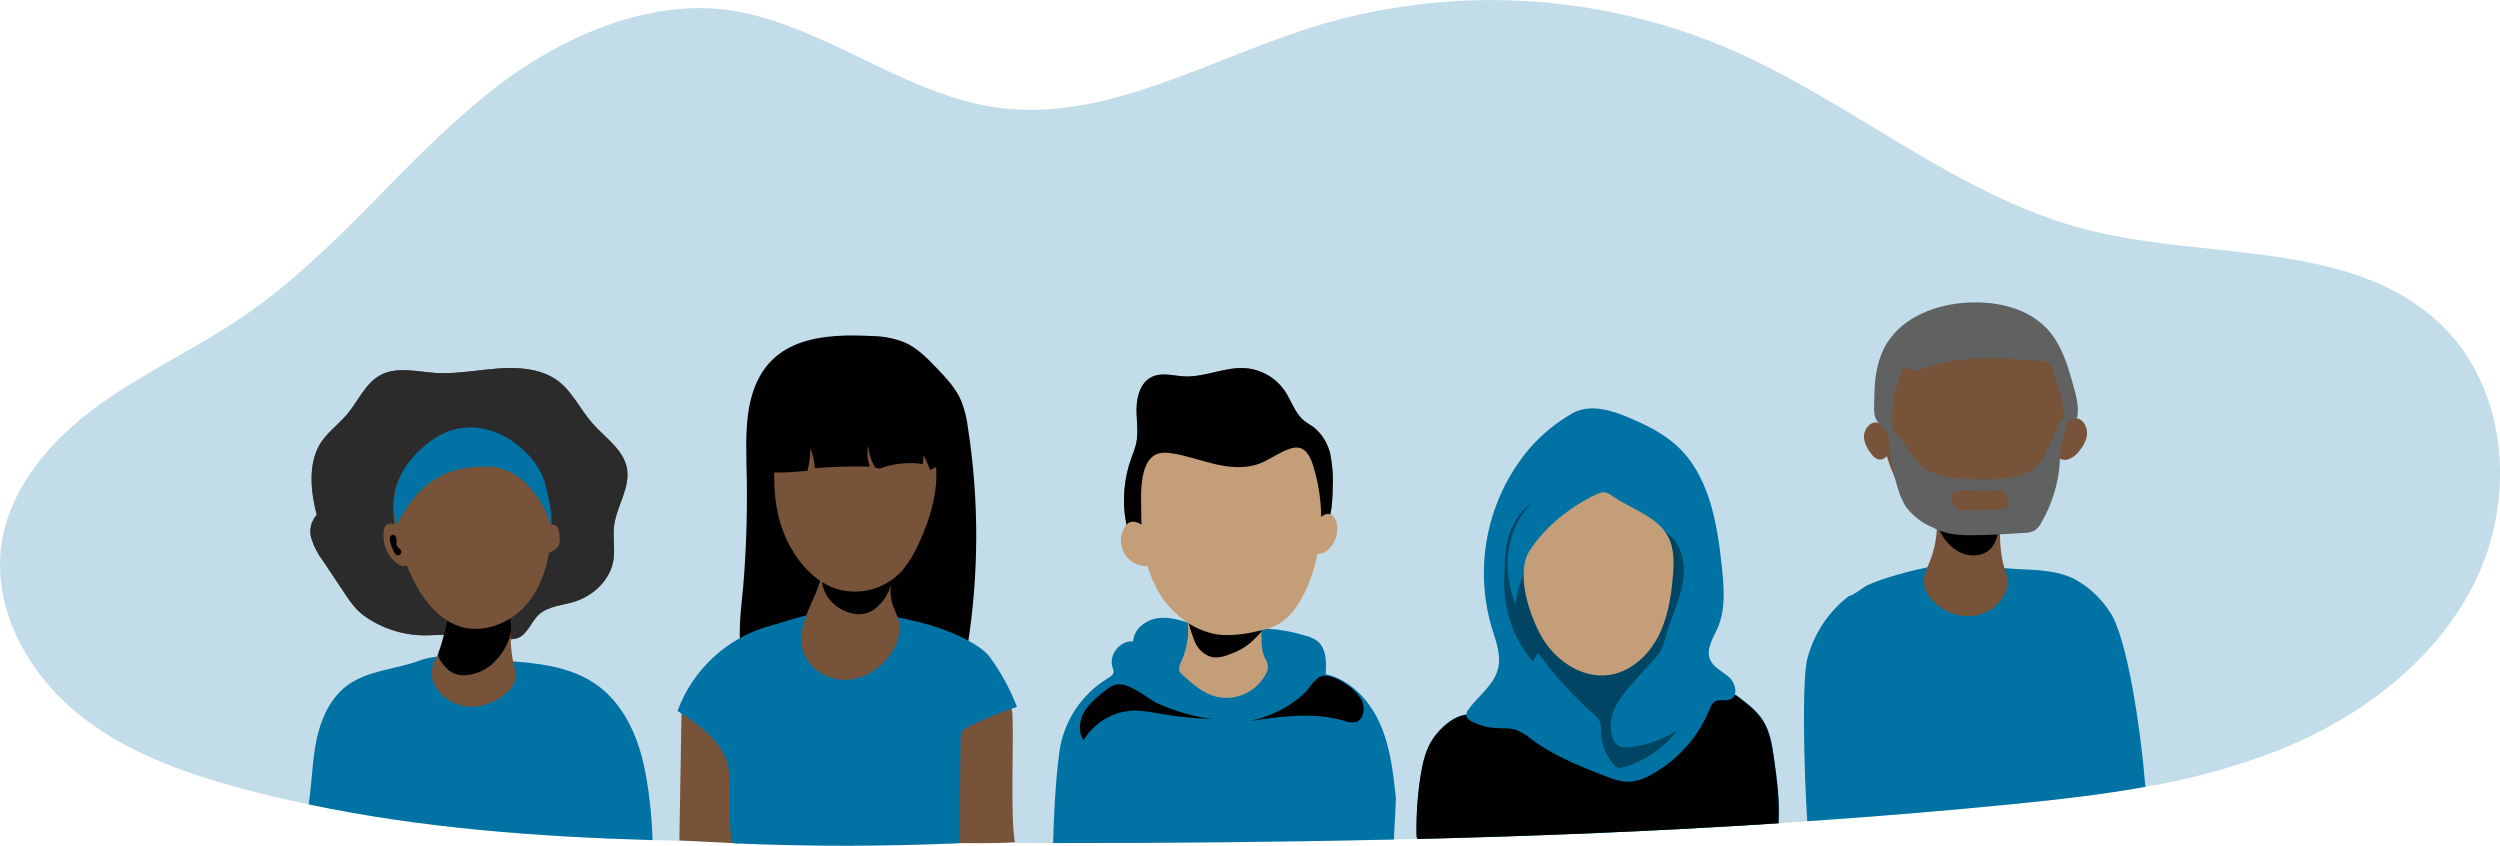 <svg width="538" height="182" viewBox="0 0 538 182" fill="none" xmlns="http://www.w3.org/2000/svg">
<g clip-path="url(#clip0)">
<path opacity="0.24" d="M533.017 124.352C524.811 141.791 508.293 154.271 490.352 161.449C481.09 165.043 471.485 167.684 461.685 169.329C452.486 170.974 443.104 172.06 433.778 172.978C418.86 174.471 403.87 175.709 388.921 176.723C386.849 176.883 384.818 177.042 382.746 177.17C356.942 178.855 331.138 179.901 305.271 180.54H305.087C303.399 180.54 301.679 180.636 299.991 180.667C275.558 181.2 251.114 181.453 226.659 181.426C210.011 181.426 193.382 181.373 176.772 181.266C164.678 181.202 152.583 181.139 140.465 180.795C115.55 180.061 90.706 178.216 66.462 173.106C61.718 172.156 57.007 171.006 52.304 169.769C39.258 166.311 26.148 161.576 15.838 152.809C5.528 144.042 -1.591 130.564 0.312 117.206C2.064 104.886 10.983 94.634 21.061 87.32C31.139 80.006 42.657 74.808 52.872 67.726C72.445 54.288 86.794 34.566 105.375 19.819C120.133 8.065 140.657 -1.341 159.902 2.7C178.043 6.508 193.601 19.116 211.894 22.709C235.89 27.404 258.95 13.239 282.282 5.87C311.878 -3.313 343.786 -1.645 372.26 10.572C398.887 22.134 421.603 42.623 449.791 49.609C475.819 56.053 507.062 51.541 525.962 70.504C539.536 84.174 541.296 106.882 533.017 124.352Z" fill="#0072A3"/>
<path d="M218.42 181.225C213.549 181.576 209.038 181.409 204.143 181.449C204.431 177.672 205.654 160.856 205.934 157.08C206.054 155.483 206.262 153.694 207.494 152.656C208.246 152.105 209.128 151.756 210.054 151.642C211.933 151.291 214.405 150.844 216.301 151.275C217.9 151.642 217.844 153.04 217.9 154.421C218.148 158.94 217.428 176.818 218.42 181.225Z" fill="#775339"/>
<path d="M146.663 153.432L146.199 180.867L158.821 181.497C158.821 181.497 158.629 160.155 154.606 157.057C152.283 155.237 149.561 153.995 146.663 153.432Z" fill="#775339"/>
<path d="M162.157 84.022C160.405 89.084 160.557 94.569 160.637 99.919C160.895 108.628 160.668 117.345 159.957 126.028C159.517 130.691 158.845 135.386 159.413 140.025C159.981 144.664 161.989 149.383 165.812 152.002C168.548 153.871 171.923 154.541 175.219 154.893C178.587 155.215 181.97 155.356 185.353 155.316C188.982 155.445 192.613 155.096 196.151 154.278C199.655 153.336 203.022 151.451 205.102 148.489C207.021 145.75 207.701 142.349 208.221 139.043C210.683 123.473 210.71 107.616 208.301 92.038C208.064 90.006 207.559 88.013 206.797 86.114C205.63 83.479 203.598 81.323 201.606 79.239C199.615 77.155 197.367 74.816 194.607 73.65C192.388 72.787 190.03 72.335 187.649 72.316C177.218 71.757 166.06 72.668 162.157 84.022Z" fill="#010101"/>
<path d="M203.574 121.109L202.502 123.377C202.124 121.453 202.032 119.483 202.23 117.532L202.614 110.306C202.912 107.153 202.821 103.975 202.342 100.845C201.726 97.739 200.255 94.688 197.703 92.812C194.432 90.417 190.048 90.281 185.977 90.305C182.218 90.305 178.178 90.481 175.171 92.7C173.572 94.034 172.218 95.636 171.172 97.435C169.855 99.212 168.844 101.195 168.18 103.304C167.853 104.766 167.705 106.262 167.74 107.759C167.62 115.408 168.012 123.201 165.924 130.571C165.236 132.966 164.325 135.362 164.029 137.885C163.941 138.316 164.021 138.764 164.253 139.138C164.517 139.395 164.856 139.563 165.22 139.618C168.123 140.276 171.06 140.766 174.019 141.087L189.816 143.115C191.561 143.433 193.344 143.482 195.104 143.258C196.311 143.051 197.503 142.58 198.679 142.364C202.678 141.638 204.814 139.514 204.214 135.402C203.63 130.661 203.416 125.883 203.574 121.109Z" fill="url(#paint0_linear)"/>
<path d="M165.805 134.636C161.245 135.88 157.05 138.197 153.571 141.392C150.092 144.587 147.43 148.568 145.809 153.001C150.864 156.194 156.463 160.259 156.871 166.223C156.927 166.966 156.951 180.803 157.551 181.234C157.927 181.449 158.357 181.552 158.79 181.529C174.676 182.184 190.564 182.16 206.455 181.458C206.551 178.264 206.639 162.047 206.727 158.829C206.704 158.362 206.794 157.897 206.991 157.472C207.309 157.018 207.754 156.668 208.27 156.466C211.674 154.739 215.21 153.287 218.845 152.122C217.368 148.25 215.368 144.596 212.902 141.263C210.614 138.165 198.568 131.498 178.659 131.738C174.156 131.786 170.157 133.486 165.805 134.636Z" fill="#0072A3"/>
<path d="M140.434 180.794C115.518 180.06 90.674 178.215 66.43 173.105C67.03 169.113 67.158 165.073 67.766 161.128C68.565 155.986 70.501 150.684 74.668 147.555C79.22 144.185 85.139 144.089 90.29 142.157C95.697 140.153 102.288 141.774 108.015 142.157C115.174 142.628 122.74 143.267 128.532 147.459C132.531 150.349 135.314 154.733 137.026 159.372C138.738 164.011 139.426 168.953 139.986 173.88C140.05 174.183 140.37 178.311 140.434 180.794Z" fill="#0072A3"/>
<path d="M92.896 136.687C88.245 136.973 83.619 135.819 79.65 133.382C78.636 132.775 77.699 132.048 76.859 131.218C75.893 130.175 75.028 129.045 74.275 127.84L69.476 120.654C68.381 119.211 67.545 117.591 67.004 115.863C66.746 114.991 66.718 114.067 66.921 113.181C67.124 112.294 67.552 111.475 68.164 110.801C66.916 106.074 66.292 100.19 68.66 95.91C70.148 93.211 72.835 91.391 74.811 89.019C77.147 86.201 78.634 82.472 81.858 80.731C85.385 78.831 89.689 79.989 93.688 80.252C100.807 80.707 108.038 78.136 114.996 79.717C116.669 80.071 118.259 80.737 119.684 81.681C123.075 84.013 124.811 88.069 127.53 91.143C130.25 94.217 134.137 96.732 134.905 100.725C135.705 104.964 132.65 108.949 132.138 113.236C131.842 115.672 132.394 118.155 132.002 120.574C131.306 124.854 127.65 128.271 123.499 129.517C120.875 130.315 117.9 130.443 115.892 132.32C114.229 133.917 113.493 136.567 111.317 137.342C110.456 137.579 109.555 137.641 108.669 137.526C103.686 137.206 97.895 136.368 92.896 136.687Z" fill="#606161"/>
<path d="M92.896 136.687C88.245 136.973 83.619 135.819 79.65 133.382C78.636 132.775 77.699 132.048 76.859 131.218C75.893 130.175 75.028 129.045 74.275 127.84L69.476 120.654C68.381 119.211 67.545 117.591 67.004 115.863C66.746 114.991 66.718 114.067 66.921 113.181C67.124 112.294 67.552 111.475 68.164 110.801C66.916 106.074 66.292 100.19 68.66 95.91C70.148 93.211 72.835 91.391 74.811 89.019C77.147 86.201 78.634 82.472 81.858 80.731C85.385 78.831 89.689 79.989 93.688 80.252C100.807 80.707 108.038 78.136 114.996 79.717C116.669 80.071 118.259 80.737 119.684 81.681C123.075 84.013 124.811 88.069 127.53 91.143C130.25 94.217 134.137 96.732 134.905 100.725C135.705 104.964 132.65 108.949 132.138 113.236C131.842 115.672 132.394 118.155 132.002 120.574C131.306 124.854 127.65 128.271 123.499 129.517C120.875 130.315 117.9 130.443 115.892 132.32C114.229 133.917 113.493 136.567 111.317 137.342C110.456 137.579 109.555 137.641 108.669 137.526C103.686 137.206 97.895 136.368 92.896 136.687Z" fill="#2B2B2B"/>
<path d="M93.97 141.35C93.479 142.232 93.123 143.182 92.914 144.169C92.783 145.37 93.041 146.581 93.65 147.626C94.394 148.907 95.445 149.983 96.708 150.758C97.972 151.532 99.408 151.982 100.889 152.065C103.875 152.183 106.787 151.118 108.991 149.103C109.944 148.353 110.619 147.308 110.911 146.133C110.999 145.101 110.885 144.063 110.575 143.075C110.104 141.011 109.878 138.899 109.903 136.783C109.903 135.186 110.063 133.421 109.247 131.992C108.327 130.395 106.456 129.709 104.68 129.357C102.192 128.878 97.601 128.136 96.753 131.305C95.826 134.763 95.522 138.06 93.97 141.35Z" fill="#775339"/>
<path d="M94.385 141.279C94.421 141.447 94.478 141.61 94.552 141.766C95.081 142.704 95.768 143.544 96.584 144.249C97.632 145.06 98.952 145.438 100.272 145.303C102.571 145.123 104.729 144.122 106.351 142.484C108.886 140.009 111.262 135.474 109.246 132.017C108.326 130.42 106.455 129.733 104.679 129.382C102.191 128.903 97.6 128.16 96.752 131.33C96.056 133.909 95.688 136.568 94.848 139.107C94.569 139.977 94.225 140.536 94.385 141.279Z" fill="url(#paint1_linear)"/>
<path d="M85.371 112.91C84.571 112.559 83.411 112.495 82.9 113.237C82.745 113.502 82.646 113.795 82.612 114.1C82.148 117.006 83.459 120.256 86.075 121.613C86.332 121.772 86.629 121.855 86.931 121.853C87.635 121.789 88.003 120.998 88.147 120.312C88.794 117.365 88.411 114.155 85.371 112.91Z" fill="#775339"/>
<path d="M117.052 114.347C117.326 113.899 117.685 113.509 118.108 113.197C118.322 113.044 118.574 112.952 118.837 112.934C119.1 112.916 119.363 112.971 119.596 113.094C119.805 113.275 119.976 113.497 120.1 113.745C120.223 113.993 120.297 114.263 120.316 114.539C120.508 115.585 120.66 116.767 120.052 117.653C119.724 118.091 119.292 118.442 118.796 118.675C118.572 118.824 118.322 118.927 118.058 118.977C117.794 119.028 117.523 119.026 117.26 118.97C116.8 118.765 116.441 118.386 116.26 117.916C116.104 117.628 116.011 117.309 115.988 116.982C116.119 116.029 116.485 115.124 117.052 114.347Z" fill="#775339"/>
<path d="M88.833 124.551C91.089 129.214 94.632 133.734 99.655 135.011C104.678 136.289 110.398 133.742 113.709 129.606C117.02 125.47 118.34 120.024 118.564 114.754C118.82 108.758 117.524 102.226 113.021 98.242C109.989 95.705 106.12 94.384 102.167 94.537C98.224 94.723 94.384 95.851 90.969 97.827C81.026 103.241 84.834 116.287 88.833 124.551Z" fill="#775339"/>
<path d="M85.371 112.909C85.371 112.909 81.547 103.256 92.505 95.048C103.464 86.84 115.518 96.876 117.349 104.166C119.181 111.456 118.613 112.997 118.613 112.997C118.613 112.997 114.91 100.597 104.959 100.414C95.009 100.23 89.69 104.598 85.371 112.909Z" fill="#0072A3"/>
<path d="M85.307 117.07C85.307 116.678 85.387 116.271 85.307 115.896C85.227 115.521 85.003 115.098 84.611 115.058C84.455 115.067 84.306 115.124 84.184 115.221C84.062 115.318 83.974 115.451 83.931 115.601C83.841 115.9 83.841 116.219 83.931 116.519C84.126 117.262 84.394 117.984 84.731 118.675C84.883 119.002 85.059 119.377 85.411 119.473C85.54 119.51 85.677 119.511 85.808 119.476C85.938 119.441 86.056 119.372 86.15 119.275C86.243 119.178 86.309 119.058 86.339 118.927C86.37 118.796 86.364 118.659 86.322 118.531C86.171 118.004 85.371 117.916 85.307 117.07Z" fill="url(#paint2_linear)"/>
<path d="M119.164 115.393C119.117 115.283 119.092 115.165 119.092 115.046C119.092 114.926 119.117 114.808 119.164 114.699C119.304 114.504 119.513 114.37 119.748 114.323C119.831 114.52 119.867 114.733 119.852 114.946C119.852 115.425 119.852 115.896 119.852 116.375C119.862 116.591 119.835 116.807 119.772 117.014C119.723 117.158 119.644 117.29 119.541 117.401C119.437 117.512 119.312 117.601 119.172 117.661C118.94 117.765 118.604 117.741 118.5 117.501C118.316 117.086 118.764 116.759 119.02 116.535C119.396 116.192 119.324 115.88 119.164 115.393Z" fill="url(#paint3_linear)"/>
<path d="M175.06 128.791C173.516 132.217 171.789 135.913 172.66 139.57C173.596 143.563 177.684 146.317 181.763 146.309C185.842 146.301 189.682 143.818 191.889 140.393C193.24 138.53 193.813 136.217 193.489 133.941C193.161 132.344 192.241 130.971 191.889 129.414C191.089 126.164 192.689 122.571 191.449 119.465C190.449 116.934 187.81 115.425 185.178 114.675C183.623 114.183 181.962 114.13 180.379 114.523C177.46 115.409 177.004 117.517 177.18 120.112C177.308 123.194 176.3 126.029 175.06 128.791Z" fill="#775339"/>
<path d="M178.155 128.528C179.323 130.215 181.066 131.421 183.058 131.921C184.056 132.243 185.124 132.285 186.144 132.041C187.164 131.797 188.097 131.278 188.841 130.54C189.849 129.633 190.655 128.524 191.206 127.286C191.757 126.048 192.041 124.709 192.041 123.354C192.086 122.422 191.803 121.504 191.241 120.759C190.758 120.268 190.158 119.908 189.497 119.713C187.748 119.12 185.888 118.927 184.054 119.146C182.219 119.366 180.458 119.994 178.899 120.982C176.139 122.699 176.467 125.997 178.155 128.528Z" fill="url(#paint4_linear)"/>
<path d="M170.22 117.932C172.491 121.924 175.883 125.445 180.194 126.779C182.671 127.491 185.3 127.489 187.777 126.774C190.253 126.059 192.477 124.66 194.192 122.739C195.649 120.977 196.842 119.013 197.735 116.91C199.831 112.383 201.431 107.52 201.511 102.538C201.591 97.555 200.007 92.405 196.511 89.012C193.902 86.63 190.652 85.062 187.161 84.501C182.618 83.654 177.73 84.093 173.675 86.441C171.174 87.887 169.139 90.017 167.812 92.581C166.492 95.16 166.732 97.196 166.644 99.919C166.428 106.362 166.996 112.247 170.22 117.932Z" fill="#775339"/>
<path d="M164.437 100.422C164.409 100.698 164.465 100.976 164.597 101.22C164.76 101.394 164.963 101.527 165.189 101.608C165.414 101.688 165.655 101.714 165.892 101.684C168.53 101.728 171.167 101.6 173.787 101.3C174.171 99.715 174.38 98.092 174.411 96.462C174.955 97.834 175.274 99.284 175.355 100.757C179.288 100.414 183.238 100.302 187.185 100.422C186.681 98.977 186.554 97.427 186.817 95.919C186.93 97.338 187.321 98.722 187.969 99.991C188.077 100.262 188.26 100.498 188.497 100.67C188.743 100.768 189.007 100.813 189.272 100.801C189.537 100.788 189.797 100.719 190.032 100.598C192.788 99.686 195.72 99.434 198.591 99.863L198.743 97.979C199.325 99.005 199.8 100.089 200.159 101.212C200.694 100.826 201.303 100.552 201.948 100.406C202.593 100.261 203.26 100.247 203.91 100.366L202.814 93.819C202.743 92.195 202.278 90.612 201.459 89.208C200.639 87.803 199.491 86.618 198.111 85.754C196.428 84.285 194.595 82.998 192.64 81.914C189.238 80.271 185.412 79.713 181.682 80.317C177.958 80.929 174.411 82.338 171.284 84.445C170.109 85.142 169.08 86.058 168.252 87.144C167.452 88.261 167.452 89.491 166.932 90.689C165.588 93.923 164.437 96.845 164.437 100.422Z" fill="#010101"/>
<path d="M382.745 177.169C356.941 178.854 331.105 179.9 305.237 180.539C305.145 180.487 305.07 180.409 305.021 180.315C304.915 180.096 304.86 179.856 304.861 179.613C304.792 175.361 305.089 171.11 305.749 166.909C306.197 164.178 306.797 161.384 308.293 159.068C309.789 156.753 312.908 153.854 315.899 153.703C319.019 153.575 322.298 154.333 325.498 154.302C329.321 154.302 333.137 153.95 336.952 153.575C344.463 152.84 351.91 151.667 359.452 151.219C362.5 151.06 365.619 150.964 368.515 149.918C369.883 149.415 371.346 148.68 372.746 149.159C373.299 149.372 373.815 149.671 374.274 150.046C376.218 151.539 378.185 153.032 379.457 155.1C380.921 157.447 381.369 160.242 381.753 162.973C382.425 167.676 383.064 172.434 382.745 177.169Z" fill="#0072A3"/>
<path d="M382.713 177.169C356.909 178.854 331.105 179.9 305.237 180.539H305.053C305.053 180.539 304.989 180.539 304.957 180.443C304.853 180.224 304.809 179.982 304.829 179.741C304.75 175.489 305.036 171.239 305.685 167.037C306.133 164.274 306.733 161.512 308.261 159.164C309.789 156.817 312.844 153.95 315.836 153.823C318.955 153.671 322.235 154.429 325.434 154.398C329.257 154.398 333.073 154.078 336.888 153.703C344.399 152.904 351.878 151.795 359.388 151.308C362.436 151.116 365.587 151.052 368.451 150.006C369.819 149.495 371.315 148.768 372.682 149.208C373.237 149.432 373.752 149.742 374.21 150.126C376.154 151.587 378.121 153.112 379.401 155.172C380.857 157.496 381.305 160.29 381.721 163.021C382.361 167.74 383.001 172.467 382.713 177.169Z" fill="url(#paint5_linear)"/>
<path d="M328.867 96.845C324.538 102.079 321.558 108.292 320.187 114.941C318.817 121.589 319.097 128.471 321.004 134.987C321.884 137.893 323.108 140.919 322.388 143.874C321.532 147.395 318.204 149.679 316.061 152.609C315.727 152.985 315.545 153.472 315.549 153.974C315.621 154.613 316.237 155.036 316.813 155.324C318.353 156.099 320.034 156.558 321.756 156.673C323.3 156.777 324.891 156.601 326.355 157.104C327.545 157.605 328.649 158.29 329.627 159.132C334.218 162.55 339.609 164.721 344.928 166.821C346.832 167.58 348.815 168.346 350.863 168.211C352.467 168.037 354.012 167.514 355.39 166.678C361.032 163.572 365.442 158.637 367.892 152.689C368.081 151.999 368.488 151.389 369.052 150.948C370.028 150.373 371.332 150.948 372.372 150.525C374.139 149.766 373.523 146.996 372.1 145.734C370.676 144.473 368.668 143.618 367.972 141.838C367.116 139.634 368.684 137.326 369.628 135.163C371.388 131.13 371.02 126.531 370.564 122.156C369.564 112.63 367.86 102.306 360.774 95.855C357.91 93.26 354.375 91.519 350.831 89.994C347.112 88.397 342.361 86.8 338.521 88.868C334.852 90.93 331.582 93.632 328.867 96.845Z" fill="#0072A3"/>
<path d="M326.291 130.436C323.091 122.859 323.891 113.852 329.786 108.079C327.659 109.444 325.267 112.686 324.403 116.423C323.771 119.122 323.771 122.395 323.707 125.166C323.595 131.442 325.776 137.544 329.842 142.333L330.962 140.472C334.495 145.326 338.542 149.786 343.032 153.775C343.552 154.169 343.978 154.674 344.28 155.252C344.489 155.915 344.57 156.611 344.52 157.304C344.558 159.937 345.508 162.476 347.207 164.49C347.451 164.819 347.784 165.071 348.167 165.217C348.563 165.292 348.972 165.259 349.351 165.121C353.994 163.788 358.078 160.986 360.989 157.136C357.908 159.145 354.394 160.396 350.735 160.785C349.955 160.933 349.148 160.85 348.415 160.546C347.673 160.086 347.139 159.356 346.927 158.51C346.312 156.292 346.599 153.921 347.727 151.914C348.844 149.93 350.219 148.102 351.815 146.477L355.686 142.189C356.354 141.504 356.939 140.743 357.43 139.922C357.912 138.9 358.282 137.829 358.534 136.728C359.333 133.933 360.517 131.258 361.365 128.48C362.213 125.701 362.709 122.715 362.045 119.88C361.381 117.046 359.349 114.411 356.542 113.644C355.356 113.379 354.139 113.285 352.926 113.365L341.304 113.541C339.639 113.463 337.974 113.693 336.393 114.219C333.714 115.313 330.626 118.571 328.858 120.822C328.119 121.849 327.657 123.048 327.515 124.304C327.211 125.509 325.811 129.302 326.291 130.436Z" fill="url(#paint6_linear)"/>
<path d="M343.44 106.434C344.01 106.109 344.656 105.943 345.312 105.955C346.024 106.101 346.687 106.426 347.24 106.897C351.327 109.699 356.774 111.192 359.038 115.608C360.35 118.179 360.254 121.197 360.006 124.096C359.606 128.647 358.854 133.262 356.686 137.278C354.519 141.294 350.719 144.664 346.192 145.263C340.257 146.061 334.49 141.989 331.594 136.743C329.107 132.264 326.131 123.377 329.123 118.586C332.378 113.436 337.977 109.005 343.44 106.434Z" fill="#C39E78"/>
<path d="M355.087 109.963C356.078 110.714 360.806 115.8 361.941 116.351C363.077 116.902 363.885 97.02 349.144 90.593C348.136 90.154 346.84 89.635 346.112 90.465C345.56 91.088 345.76 92.062 345.944 92.86C346.417 95.036 346.671 97.254 346.704 99.48C346.752 101.124 346.208 103.616 347.016 105.069C348.448 107.616 352.807 108.255 355.087 109.963Z" fill="url(#paint7_linear)"/>
<path d="M299.959 180.667C275.526 181.199 251.082 181.452 226.627 181.425C226.779 175.964 227.067 168.882 227.963 161.895C228.406 158.62 229.579 155.485 231.395 152.722C233.211 149.958 235.624 147.636 238.457 145.926C238.969 145.638 239.513 145.287 239.633 144.72C239.644 144.315 239.559 143.913 239.385 143.547C238.585 140.912 241.033 137.798 243.84 138.021C243.992 135.442 246.448 133.478 248.991 133.063C254.174 132.264 258.854 136.177 264.189 135.889C267.18 135.762 270.14 135.163 273.131 135.314C275.712 135.511 278.263 135.99 280.738 136.744C281.694 136.953 282.601 137.344 283.41 137.893C285.473 139.45 285.473 142.524 285.281 145.08C290.664 146.285 294.768 150.765 296.991 155.779C299.215 160.793 299.823 166.326 300.399 171.748C300.407 172.083 300.183 176.69 299.959 180.667Z" fill="#0072A3"/>
<path d="M249.526 139.347C248.822 138.301 248.206 136.824 249.046 135.882C249.678 135.179 250.758 135.211 251.694 135.299L274.674 137.423C275.238 137.416 275.787 137.599 276.234 137.942C276.504 138.291 276.637 138.727 276.609 139.168C276.581 139.608 276.394 140.024 276.082 140.337C275.449 140.936 274.757 141.471 274.018 141.934C272.61 143.052 271.73 144.808 270.115 145.599C269.009 146.033 267.821 146.216 266.635 146.134H258.389C256.525 146.134 254.829 145.942 253.589 144.465C252.238 142.804 250.742 141.119 249.526 139.347Z" fill="url(#paint8_linear)"/>
<path d="M243.448 98.625C243.844 97.649 244.186 96.653 244.472 95.639C245.072 93.084 244.536 90.409 244.592 87.782C244.648 85.155 245.544 82.193 247.928 81.091C250.047 80.093 252.527 80.884 254.862 81.003C259.318 81.219 263.661 78.895 268.076 79.239C269.753 79.379 271.377 79.891 272.832 80.736C274.286 81.581 275.533 82.739 276.483 84.125C277.923 86.265 278.659 88.956 280.674 90.569C281.29 91.064 282.002 91.431 282.642 91.894C284.585 93.454 285.902 95.658 286.353 98.106C286.786 100.535 286.929 103.006 286.777 105.468C286.705 108.574 286.545 111.936 284.578 114.339C282.61 116.742 279.219 117.605 276.083 118.108C267.728 119.448 259.227 119.626 250.823 118.635C246.64 118.14 243.2 117.038 242.353 112.614C241.463 107.937 241.841 103.108 243.448 98.625Z" fill="#606161"/>
<path d="M243.448 98.625C243.844 97.649 244.186 96.653 244.472 95.639C245.072 93.084 244.536 90.409 244.592 87.782C244.648 85.155 245.544 82.193 247.928 81.091C250.047 80.093 252.527 80.884 254.862 81.003C259.318 81.219 263.661 78.895 268.076 79.239C269.753 79.379 271.377 79.891 272.832 80.736C274.286 81.581 275.533 82.739 276.483 84.125C277.923 86.265 278.659 88.956 280.674 90.569C281.29 91.064 282.002 91.431 282.642 91.894C284.585 93.454 285.902 95.658 286.353 98.106C286.786 100.535 286.929 103.006 286.777 105.468C286.705 108.574 286.545 111.936 284.578 114.339C282.61 116.742 279.219 117.605 276.083 118.108C267.728 119.448 259.227 119.626 250.823 118.635C246.64 118.14 243.2 117.038 242.353 112.614C241.463 107.937 241.841 103.108 243.448 98.625Z" fill="url(#paint9_linear)"/>
<path d="M254.182 142.453C253.814 143.002 253.668 143.669 253.774 144.321C253.931 144.684 254.175 145.002 254.486 145.247C256.621 147.22 258.925 149.24 261.748 149.934C263.889 150.428 266.134 150.175 268.109 149.216C270.085 148.257 271.671 146.65 272.603 144.665C272.759 144.335 272.859 143.981 272.899 143.619C272.809 142.814 272.535 142.041 272.099 141.359C271.387 139.698 271.499 137.822 271.451 136.009C271.403 134.197 271.091 132.249 269.795 130.995C268.568 129.975 267.007 129.444 265.412 129.502C263.244 129.43 256.949 129.821 255.973 132.113C255.406 133.462 255.821 135.882 255.597 137.383C255.38 139.133 254.903 140.842 254.182 142.453Z" fill="#C39E78"/>
<path d="M255.694 133.693C256.073 135.213 256.559 136.705 257.15 138.156C257.451 138.884 257.901 139.54 258.471 140.083C259.041 140.626 259.719 141.044 260.461 141.31C261.989 141.749 263.613 141.238 265.084 140.64C266.083 140.259 267.04 139.777 267.94 139.202C268.892 138.534 269.769 137.766 270.556 136.911C271.335 136.158 271.996 135.291 272.515 134.34C272.779 133.891 272.95 133.394 273.017 132.878C273.085 132.362 273.048 131.838 272.908 131.336C272.769 130.835 272.53 130.367 272.205 129.96C271.881 129.553 271.477 129.215 271.019 128.966C270.15 128.467 269.212 128.096 268.236 127.864C266.124 127.258 263.929 126.988 261.733 127.066C260.037 127.154 257.302 127.489 256.046 128.782C254.79 130.076 255.23 132.216 255.694 133.693Z" fill="url(#paint10_linear)"/>
<path d="M242.344 112.998C241.776 113.745 241.409 114.626 241.277 115.555C241.145 116.484 241.254 117.432 241.592 118.308C241.93 119.184 242.487 119.959 243.209 120.559C243.931 121.16 244.796 121.567 245.72 121.741C246.099 121.854 246.502 121.862 246.885 121.763C247.269 121.665 247.618 121.464 247.895 121.182C248.072 120.924 248.187 120.629 248.231 120.319C248.408 118.163 247.937 116.003 246.879 114.115C246.048 112.694 243.504 111.441 242.344 112.998Z" fill="#C39E78"/>
<path d="M285.985 110.602C286.969 110.753 287.529 111.823 287.705 112.798C287.884 113.853 287.78 114.938 287.403 115.94C287.027 116.943 286.391 117.828 285.561 118.506C285.192 118.821 284.749 119.038 284.273 119.137C284.036 119.183 283.79 119.175 283.556 119.113C283.322 119.051 283.105 118.936 282.922 118.778C282.568 118.346 282.381 117.802 282.394 117.245C282.29 115.856 282.186 114.003 282.962 112.766C283.538 111.847 284.793 110.426 285.985 110.602Z" fill="#C39E78"/>
<path d="M245.609 111.296C245.569 116.958 246.553 122.746 249.464 127.601C252.376 132.456 257.463 136.232 263.062 136.655C265.561 136.732 268.059 136.464 270.485 135.857C271.775 135.637 273.036 135.273 274.244 134.771C277.548 133.278 279.683 129.98 281.147 126.707C284.848 118.239 285.326 108.713 282.491 99.918C281.995 98.385 281.155 96.677 279.571 96.357C278.931 96.261 278.276 96.327 277.668 96.549C275.268 97.3 273.204 98.992 270.813 99.847C267.797 100.925 264.414 100.581 261.334 99.847C258.255 99.112 255.183 97.986 252.008 97.531C251.069 97.343 250.1 97.376 249.176 97.627C244.753 99.152 245.633 107.727 245.609 111.296Z" fill="#C39E78"/>
<path d="M260.822 154.732C257.066 154.622 253.324 154.243 249.623 153.599C247.839 153.214 246.024 152.987 244.2 152.92C241.97 152.959 239.787 153.567 237.858 154.685C235.929 155.803 234.318 157.394 233.178 159.308C231.954 157.535 232.25 155.044 233.338 153.183C234.426 151.323 236.17 149.942 237.865 148.608C238.464 148.069 239.162 147.652 239.921 147.379C242.848 146.54 246.632 150.229 249.143 151.371C252.847 153.064 256.783 154.197 260.822 154.732Z" fill="url(#paint11_linear)"/>
<path d="M269.027 155.132C275.778 154.166 282.777 153.208 289.32 155.132C290.174 155.512 291.135 155.577 292.032 155.316C292.494 155.081 292.867 154.703 293.095 154.238C293.373 153.608 293.492 152.92 293.441 152.234C293.391 151.548 293.174 150.884 292.808 150.302C292.063 149.145 291.078 148.162 289.92 147.419C288.528 146.437 285.921 144.832 284.113 145.631C282.745 146.237 281.537 148.481 280.362 149.511C277.136 152.335 273.23 154.272 269.027 155.132Z" fill="url(#paint12_linear)"/>
<path d="M461.684 169.329C452.486 170.974 443.103 172.06 433.777 172.978C418.859 174.471 403.87 175.709 388.92 176.723C388.248 166.59 387.712 145.886 388.984 141.591C390.402 136.285 393.534 131.596 397.895 128.248C398.695 128.248 400.974 126.38 401.806 125.965C403.276 125.309 404.785 124.746 406.325 124.28C409.07 123.401 411.864 122.681 414.692 122.124C420.987 120.823 428.434 122.22 434.865 122.499C438.808 122.659 442.863 122.851 446.415 124.599C449.498 126.279 452.111 128.703 454.014 131.65C457.677 136.864 460.636 156.37 461.684 169.329Z" fill="#0072A3"/>
<path d="M415.237 120.982C414.677 122.339 413.965 123.705 413.997 125.174C414.11 126.706 414.782 128.143 415.885 129.214C416.969 130.396 418.312 131.313 419.809 131.893C421.305 132.474 422.916 132.701 424.515 132.559C426.112 132.38 427.631 131.776 428.913 130.809C430.195 129.843 431.193 128.55 431.802 127.066C432.019 126.544 432.136 125.986 432.146 125.421C432.089 124.702 431.928 123.994 431.666 123.321C430.69 120.308 430.275 117.142 430.442 113.979C430.546 112.007 430.722 109.66 429.155 108.454C428.673 108.113 428.13 107.869 427.555 107.735C424.792 106.949 421.863 106.949 419.1 107.735C415.965 108.622 416.845 110.291 416.829 112.933C416.815 115.693 416.275 118.424 415.237 120.982Z" fill="#775339"/>
<path d="M422.06 118.994C424.067 119.833 426.603 119.753 428.195 118.276C429.786 116.799 430.026 114.579 430.242 112.503L430.538 109.636C430.581 109.503 430.588 109.36 430.558 109.223C430.527 109.086 430.462 108.959 430.367 108.855C430.272 108.751 430.151 108.675 430.017 108.632C429.883 108.59 429.74 108.584 429.602 108.614C427.127 108.342 424.633 108.28 422.148 108.431C420.492 108.527 418.148 108.431 417.268 110.163C415.717 113.405 419.268 117.829 422.06 118.994Z" fill="url(#paint13_linear)"/>
<path d="M407.437 101.971C408.422 104.404 409.794 106.664 411.5 108.662C415.7 113.253 422.698 114.794 428.69 113.077C434.681 111.36 439.592 106.689 442.335 101.1C445.079 95.511 445.791 89.076 445.135 82.888C444.775 79.47 443.951 75.973 441.831 73.306C440.092 71.202 437.814 69.608 435.24 68.691C430.631 66.918 425.547 66.796 420.858 68.347C416.168 69.898 412.163 73.025 409.525 77.195C404.518 85.107 403.654 93.435 407.437 101.971Z" fill="#775339"/>
<path d="M401.766 91.998C401.465 92.429 401.263 92.921 401.176 93.439C401.089 93.957 401.118 94.487 401.262 94.993C401.559 96 402.066 96.933 402.75 97.731C402.946 98.04 403.204 98.305 403.508 98.509C403.813 98.713 404.157 98.85 404.518 98.913C404.866 98.896 405.206 98.795 405.506 98.618C405.807 98.442 406.061 98.195 406.245 97.899C408.453 94.889 404.582 88.333 401.766 91.998Z" fill="#775339"/>
<path d="M446.112 89.898C446.632 89.877 447.147 90.002 447.6 90.259C448.052 90.516 448.424 90.894 448.671 91.351C449.156 92.279 449.257 93.36 448.951 94.361C448.648 95.353 448.138 96.27 447.456 97.052C446.882 97.846 446.094 98.46 445.184 98.825C444.725 98.995 444.224 99.018 443.752 98.889C443.28 98.76 442.86 98.486 442.552 98.106C442.342 97.776 442.193 97.411 442.112 97.028C441.529 94.633 443.144 90.169 446.112 89.898Z" fill="#775339"/>
<path d="M406.413 93.116C407.213 92.909 407.301 91.815 407.213 90.992C406.974 86.812 407.884 82.645 409.844 78.944C411.268 80.245 413.508 79.502 415.339 78.88C423.146 76.205 431.665 77.067 439.895 77.786C440.234 77.784 440.566 77.884 440.847 78.073C441.013 78.229 441.142 78.42 441.223 78.632C443.148 82.623 444.198 86.979 444.303 91.407C445.114 90.736 446.026 90.197 447.006 89.811C447.438 87.663 446.862 85.459 446.278 83.343C445.078 78.951 443.783 74.376 440.735 70.983C436.576 66.352 429.865 64.811 423.642 65.106C416.835 65.434 409.636 68.085 406.045 73.889C404.053 77.139 403.445 80.972 403.381 84.724C403.381 86.257 403.069 88.629 403.645 90.082C403.949 90.761 405.885 93.244 406.413 93.116Z" fill="#606161"/>
<path d="M406.413 93.284C407.213 93.084 407.301 91.99 407.213 91.168C406.973 86.987 407.883 82.821 409.844 79.119C411.268 80.413 413.508 79.678 415.339 79.047C423.146 76.38 431.665 77.235 439.895 77.961C440.234 77.96 440.566 78.06 440.847 78.249C441.011 78.403 441.139 78.591 441.223 78.8C443.146 82.792 444.196 87.147 444.303 91.575C445.115 90.906 446.027 90.367 447.006 89.978C447.438 87.83 446.862 85.619 446.278 83.511C445.078 79.111 443.783 74.544 440.735 71.151C436.576 66.519 429.865 64.971 423.642 65.274C416.835 65.601 409.636 68.252 406.045 74.057C404.053 77.307 403.445 81.147 403.381 84.9C403.381 86.433 403.069 88.804 403.645 90.258C403.949 90.936 405.885 93.419 406.413 93.284Z" fill="url(#paint14_linear)"/>
<path d="M408.566 105.564C408.938 106.799 409.476 107.978 410.165 109.069C411.588 110.957 413.475 112.445 415.644 113.389C416.764 113.96 417.941 114.412 419.156 114.738C420.872 115.097 422.627 115.242 424.379 115.169C428.114 115.169 431.842 114.922 435.577 114.682C436.396 114.695 437.204 114.503 437.929 114.123C438.555 113.655 439.051 113.033 439.369 112.319C441.468 108.68 442.774 104.639 443.2 100.462C443.233 98.993 443.343 97.528 443.528 96.07C443.92 93.915 444.952 91.807 444.656 89.635C443.728 89.882 443.216 90.856 442.832 91.743C442.032 93.531 441.32 95.344 440.432 97.084C439.934 98.175 439.271 99.182 438.465 100.071C436.497 102.107 433.498 102.761 430.666 102.993C428.506 103.161 426.339 103.137 424.171 103.097C420.756 103.033 417.116 102.857 414.325 100.901C410.917 98.506 409.734 93.787 406.182 91.663C405.79 92.318 406.382 93.435 406.438 94.162C406.526 95.487 406.646 96.805 406.838 98.154C407.2 100.669 407.778 103.148 408.566 105.564Z" fill="#606161"/>
<path d="M408.566 105.564C408.938 106.799 409.476 107.978 410.165 109.069C411.588 110.957 413.475 112.445 415.644 113.389C416.764 113.96 417.941 114.412 419.156 114.738C420.872 115.097 422.627 115.242 424.379 115.169C428.114 115.169 431.842 114.922 435.577 114.682C436.396 114.695 437.204 114.503 437.929 114.123C438.555 113.655 439.051 113.033 439.369 112.319C441.468 108.68 442.774 104.639 443.2 100.462C443.233 98.993 443.343 97.528 443.528 96.07C443.92 93.915 444.952 91.807 444.656 89.635C443.728 89.882 443.216 90.856 442.832 91.743C442.032 93.531 441.32 95.344 440.432 97.084C439.934 98.175 439.271 99.182 438.465 100.071C436.497 102.107 433.498 102.761 430.666 102.993C428.506 103.161 426.339 103.137 424.171 103.097C420.756 103.033 417.116 102.857 414.325 100.901C410.917 98.506 409.734 93.787 406.182 91.663C405.79 92.318 406.382 93.435 406.438 94.162C406.526 95.487 406.646 96.805 406.838 98.154C407.2 100.669 407.778 103.148 408.566 105.564Z" fill="url(#paint15_linear)"/>
<path d="M427.634 105.684L423.202 105.532C422.517 105.467 421.824 105.532 421.163 105.724C420.832 105.824 420.536 106.015 420.308 106.274C420.081 106.534 419.93 106.852 419.875 107.193C419.886 107.746 420.08 108.279 420.427 108.71C420.61 109.001 420.843 109.257 421.115 109.468C421.683 109.771 422.331 109.891 422.97 109.812L430.969 109.644C431.185 109.655 431.399 109.611 431.593 109.516C431.782 109.384 431.918 109.189 431.977 108.965C432.165 108.399 432.183 107.789 432.03 107.212C431.876 106.635 431.558 106.115 431.113 105.716C430.249 105.077 428.682 105.716 427.634 105.684Z" fill="#775339"/>
</g>
<defs>
<linearGradient id="paint0_linear" x1="185.105" y1="64.666" x2="183.168" y2="217.834" gradientUnits="userSpaceOnUse">
<stop stop-color="#010101" stop-opacity="0"/>
<stop offset="0.95" stop-color="#010101"/>
</linearGradient>
<linearGradient id="paint1_linear" x1="2124.62" y1="5302.82" x2="2249.6" y2="4571.34" gradientUnits="userSpaceOnUse">
<stop stop-color="#010101" stop-opacity="0"/>
<stop offset="0.95" stop-color="#010101"/>
</linearGradient>
<linearGradient id="paint2_linear" x1="350.016" y1="1348.82" x2="391.096" y2="1336.05" gradientUnits="userSpaceOnUse">
<stop stop-color="#010101" stop-opacity="0"/>
<stop offset="0.95" stop-color="#010101"/>
</linearGradient>
<linearGradient id="paint3_linear" x1="327.436" y1="1037.12" x2="352.275" y2="1042.62" gradientUnits="userSpaceOnUse">
<stop stop-color="#010101" stop-opacity="0"/>
<stop offset="0.95" stop-color="#010101"/>
</linearGradient>
<linearGradient id="paint4_linear" x1="3719.59" y1="4065.65" x2="3878.29" y2="2206.81" gradientUnits="userSpaceOnUse">
<stop stop-color="#010101" stop-opacity="0"/>
<stop offset="0.95" stop-color="#010101"/>
</linearGradient>
<linearGradient id="paint5_linear" x1="34140.2" y1="11711.2" x2="34153.6" y2="6800.63" gradientUnits="userSpaceOnUse">
<stop stop-color="#010101" stop-opacity="0"/>
<stop offset="0.95" stop-color="#010101"/>
</linearGradient>
<linearGradient id="paint6_linear" x1="16233.3" y1="19321.3" x2="23927.9" y2="10173.3" gradientUnits="userSpaceOnUse">
<stop stop-color="#010101" stop-opacity="0"/>
<stop offset="0.95" stop-color="#010101"/>
</linearGradient>
<linearGradient id="paint7_linear" x1="7624.85" y1="5197.98" x2="8568.05" y2="8446.42" gradientUnits="userSpaceOnUse">
<stop stop-color="#010101" stop-opacity="0"/>
<stop offset="0.95" stop-color="#010101"/>
</linearGradient>
<linearGradient id="paint8_linear" x1="9562.27" y1="3324.22" x2="9553.39" y2="3894.73" gradientUnits="userSpaceOnUse">
<stop stop-color="#010101" stop-opacity="0"/>
<stop offset="0.95" stop-color="#010101"/>
</linearGradient>
<linearGradient id="paint9_linear" x1="15096.1" y1="10924.2" x2="15702" y2="8666.17" gradientUnits="userSpaceOnUse">
<stop stop-color="#010101" stop-opacity="0"/>
<stop offset="0.95" stop-color="#010101"/>
</linearGradient>
<linearGradient id="paint10_linear" x1="6135.14" y1="4553.6" x2="6384.01" y2="3651.34" gradientUnits="userSpaceOnUse">
<stop stop-color="#010101" stop-opacity="0"/>
<stop offset="0.95" stop-color="#010101"/>
</linearGradient>
<linearGradient id="paint11_linear" x1="9118.91" y1="4045.39" x2="9180.4" y2="3356.37" gradientUnits="userSpaceOnUse">
<stop stop-color="#010101" stop-opacity="0"/>
<stop offset="0.95" stop-color="#010101"/>
</linearGradient>
<linearGradient id="paint12_linear" x1="8963.48" y1="3378.57" x2="8917.94" y2="2748.75" gradientUnits="userSpaceOnUse">
<stop stop-color="#010101" stop-opacity="0"/>
<stop offset="0.95" stop-color="#010101"/>
</linearGradient>
<linearGradient id="paint13_linear" x1="7680.04" y1="3222.24" x2="7782.17" y2="2859.3" gradientUnits="userSpaceOnUse">
<stop stop-color="#010101" stop-opacity="0"/>
<stop offset="0.95" stop-color="#010101"/>
</linearGradient>
<linearGradient id="paint14_linear" x1="23934.1" y1="5702.81" x2="23923.2" y2="6865.71" gradientUnits="userSpaceOnUse">
<stop stop-color="#010101" stop-opacity="0"/>
<stop offset="0.95" stop-color="#010101"/>
</linearGradient>
<linearGradient id="paint15_linear" x1="20194.7" y1="6649.84" x2="22063.1" y2="6649.84" gradientUnits="userSpaceOnUse">
<stop stop-color="#010101" stop-opacity="0"/>
<stop offset="0.95" stop-color="#010101"/>
</linearGradient>
<clipPath id="clip0">
<rect width="538" height="182" fill="white"/>
</clipPath>
</defs>
</svg>
